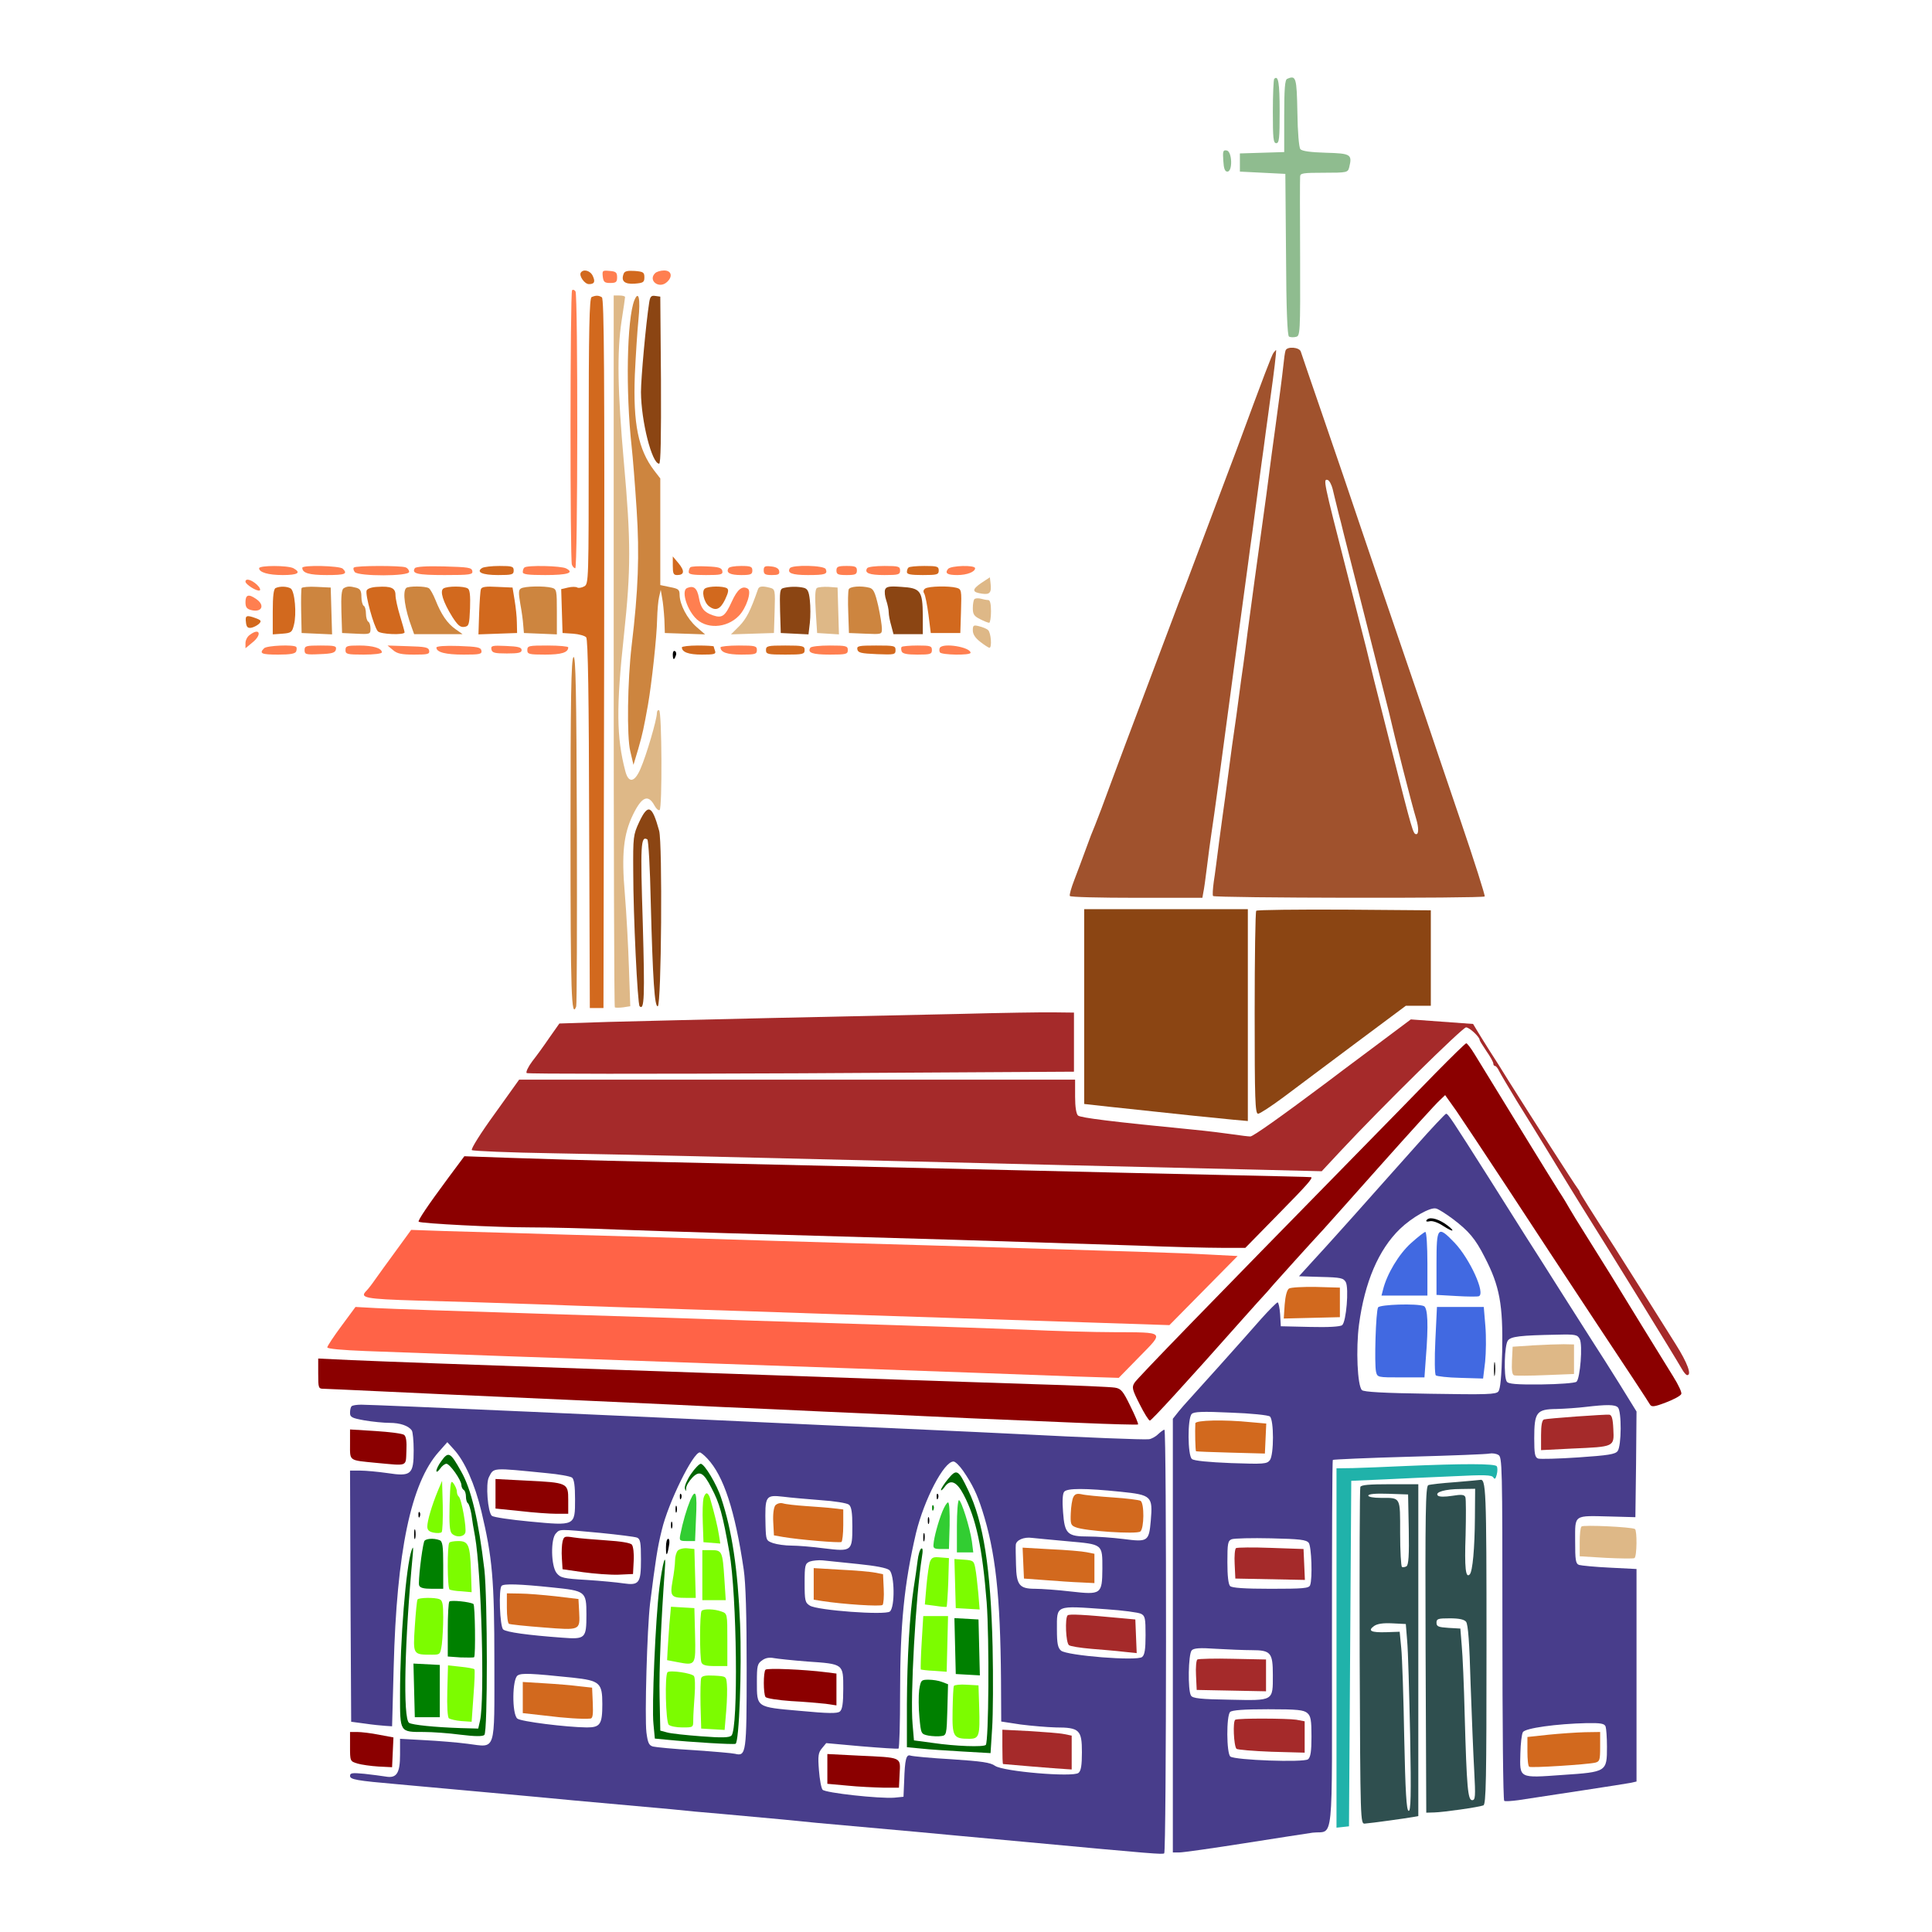 <?xml version="1.0" encoding="UTF-8" standalone="no"?>
<svg
   xmlns:dc="http://purl.org/dc/elements/1.1/"
   xmlns:cc="http://creativecommons.org/ns#"
   xmlns:rdf="http://www.w3.org/1999/02/22-rdf-syntax-ns#"
   xmlns:svg="http://www.w3.org/2000/svg"
   xmlns="http://www.w3.org/2000/svg"
   xmlns:sodipodi="http://sodipodi.sourceforge.net/DTD/sodipodi-0.dtd"
   xmlns:inkscape="http://www.inkscape.org/namespaces/inkscape"
   version="1.0"
   width="850pt"
   height="850pt"
   viewBox="0 0 850 850"
   preserveAspectRatio="xMidYMid meet"
   id="svg306"
   sodipodi:docname="bible311.svg"
   inkscape:version="0.92.2 5c3e80d, 2017-08-06">
  <defs
     id="defs310" />
  <sodipodi:namedview
     pagecolor="#ffffff"
     bordercolor="#666666"
     borderopacity="1"
     objecttolerance="10"
     gridtolerance="10"
     guidetolerance="10"
     inkscape:pageopacity="0"
     inkscape:pageshadow="2"
     inkscape:window-width="1920"
     inkscape:window-height="978"
     id="namedview308"
     showgrid="false"
     inkscape:zoom="0.83294118"
     inkscape:cx="501.70484"
     inkscape:cy="504.8769"
     inkscape:window-x="0"
     inkscape:window-y="1"
     inkscape:window-maximized="1"
     inkscape:current-layer="svg306" />
  <g
     transform="translate(0,850) scale(0.1,-0.1)"
     fill="#000000"
     stroke="none"
     id="g304">
    <path
       d="M0 4250 l0 -4250 4250 0 4250 0 0 4250 0 4250 -4250 0 -4250 0 0 -4250z m5744 3924 c3 -9 6 -76 6 -149 l0 -134 113 -3 112 -3 3 -73 c2 -46 -2 -79 -9 -88 -8 -10 -38 -14 -115 -14 l-104 0 1 -177 c1 -98 5 -261 8 -363 l7 -185 73 -205 c77 -220 203 -587 306 -895 35 -104 109 -323 165 -485 55 -162 125 -367 155 -455 30 -88 75 -218 100 -290 55 -159 57 -156 -90 -155 -55 1 -106 1 -113 1 -10 -1 -12 -48 -10 -218 l3 -218 63 -3 c73 -3 56 14 198 -212 129 -205 270 -428 360 -569 184 -286 268 -417 278 -436 6 -11 57 -92 113 -180 108 -172 118 -199 105 -294 l-7 -54 -102 -41 -103 -41 0 -801 0 -802 -65 -11 c-36 -6 -94 -16 -130 -21 -131 -20 -193 -30 -315 -49 -108 -18 -545 -86 -710 -111 -30 -5 -86 -14 -125 -20 -38 -6 -97 -15 -130 -20 -33 -5 -89 -14 -125 -20 -36 -6 -94 -15 -130 -20 -36 -5 -92 -14 -125 -20 -221 -38 -267 -41 -379 -30 -169 16 -299 28 -426 40 -112 10 -208 19 -420 39 -58 6 -161 15 -230 21 -69 6 -165 15 -215 20 -49 5 -119 12 -155 15 -36 3 -111 9 -167 15 -57 5 -255 23 -440 40 -186 16 -383 34 -438 39 -105 11 -250 24 -437 41 -243 22 -327 30 -420 40 -53 6 -114 10 -135 10 -74 0 -68 -73 -68 857 l0 838 -45 3 c-24 2 -50 8 -57 14 -9 7 -13 44 -13 121 l0 110 67 91 c37 50 90 123 118 161 29 39 114 157 191 264 76 107 160 224 187 260 26 36 61 86 79 111 36 53 134 188 228 315 37 50 97 134 134 188 37 53 74 97 82 97 12 0 14 109 14 755 l0 755 -713 2 -712 3 -3 236 -2 237 22 6 c13 3 335 6 716 6 l692 0 0 629 c0 346 3 636 6 645 5 14 38 16 263 16 144 0 263 -4 271 -10 13 -8 16 -94 20 -642 l5 -633 677 -5 c584 -4 679 -7 692 -20 11 -12 15 -59 18 -232 2 -142 -1 -221 -7 -227 -7 -7 -237 -12 -695 -13 l-685 -3 -3 -744 -2 -744 397 6 c723 12 1293 26 1303 32 6 4 10 79 10 196 l0 189 -24 0 c-40 0 -76 18 -76 38 0 10 20 72 45 137 25 66 82 217 126 335 44 118 93 249 109 290 16 41 54 143 85 225 73 194 115 305 125 330 9 23 12 29 127 335 47 124 93 248 103 275 10 28 49 129 85 225 37 96 69 185 72 198 3 12 9 25 14 28 5 3 9 12 9 20 0 8 9 33 20 57 19 41 20 60 18 377 l-3 335 -90 2 c-141 4 -135 1 -135 87 0 48 4 77 13 84 7 6 58 13 113 14 l99 3 3 148 3 147 83 0 c67 0 85 -3 90 -16z"
       id="path4"
       style="fill:none" />
    <path
       d="M5606 8153 c-3 -3 -6 -69 -6 -145 0 -116 2 -138 15 -138 13 0 15 22 15 139 0 127 -6 162 -24 144z"
       id="path6"
       style="fill:#8fbc8f" />
    <path
       d="M5663 8153 c-10 -3 -13 -46 -13 -163 l0 -159 -97 -3 -98 -3 0 -40 0 -40 100 -5 100 -5 3 -354 c1 -244 6 -357 13 -362 6 -3 20 -4 31 -1 18 4 19 16 18 346 -1 187 -1 349 0 359 0 15 12 17 105 17 102 0 105 1 111 24 14 57 7 61 -103 64 -67 2 -105 7 -112 16 -6 7 -12 75 -13 162 -3 154 -6 164 -45 147z"
       id="path8"
       style="fill:#8fbc8f" />
    <path
       d="M5382 7793 c2 -35 7 -48 18 -48 24 0 21 89 -3 93 -16 3 -18 -3 -15 -45z"
       id="path10"
       style="fill:#8fbc8f" />
    <path
       d="M2555 7300 c-8 -14 17 -50 36 -50 24 0 29 10 17 36 -11 24 -42 32 -53 14z"
       id="path12"
       style="fill:#d2691e" />
    <path
       d="M2652 7283 c3 -24 8 -28 33 -28 25 0 30 4 30 25 0 21 -5 26 -33 28 -31 3 -33 2 -30 -25z"
       id="path14"
       style="fill:#ff7f50" />
    <path
       d="M2744 7296 c-13 -33 4 -47 48 -44 38 3 43 6 43 28 0 22 -5 25 -43 28 -31 2 -44 -1 -48 -12z"
       id="path16"
       style="fill:#d2691e" />
    <path
       d="M2882 7298 c-32 -32 17 -70 51 -40 28 24 22 52 -11 52 -15 0 -33 -5 -40 -12z"
       id="path18"
       style="fill:#ff7f50" />
    <path
       d="M2517 7223 c-9 -8 -9 -1185 -1 -1207 3 -9 10 -16 15 -16 11 0 12 1200 1 1218 -5 7 -11 9 -15 5z"
       id="path20"
       style="fill:#ff7f50" />
    <path
       d="M2603 7193 c-10 -4 -13 -140 -13 -633 0 -621 0 -629 -20 -640 -11 -6 -25 -8 -30 -5 -6 4 -24 4 -41 0 l-30 -7 3 -96 3 -97 47 -3 c25 -2 51 -9 57 -16 8 -9 12 -264 13 -822 l3 -809 30 0 30 0 3 1559 c2 1241 0 1561 -10 1568 -14 9 -27 9 -45 1z"
       id="path22"
       style="fill:#d2691e" />
    <path
       d="M2700 5637 c0 -860 2 -1566 5 -1569 3 -2 19 -2 36 0 l32 5 -6 171 c-3 94 -11 240 -18 324 -15 175 -6 261 36 348 39 80 67 91 95 39 7 -13 17 -22 22 -19 12 8 10 431 -2 439 -5 3 -10 -3 -10 -13 0 -27 -46 -185 -72 -244 -26 -61 -53 -65 -67 -10 -39 148 -40 282 -6 597 31 289 31 413 0 759 -28 315 -31 489 -10 626 8 52 15 98 15 103 0 4 -11 7 -25 7 l-25 0 0 -1563z"
       id="path24"
       style="fill:#deb887" />
    <path
       d="M2791 7179 c-33 -83 -39 -400 -12 -644 5 -44 15 -169 22 -278 13 -197 7 -357 -22 -597 -18 -153 -22 -401 -6 -465 l14 -60 21 70 c20 70 24 90 43 195 16 92 39 301 40 375 1 39 5 84 9 100 l7 30 6 -35 c4 -19 8 -62 10 -95 l2 -60 88 -3 89 -3 -38 33 c-41 36 -73 98 -74 140 0 24 -5 28 -42 35 l-43 9 0 234 0 235 -27 35 c-70 92 -93 206 -85 421 4 85 11 195 16 244 9 90 1 130 -18 84z"
       id="path26"
       style="fill:#cd853f" />
    <path
       d="M2856 7168 c-14 -90 -36 -331 -36 -393 1 -129 48 -315 80 -315 7 0 9 112 8 368 l-3 367 -22 3 c-18 3 -23 -3 -27 -30z"
       id="path28"
       style="fill:#8b4513" />
    <path
       d="M5656 6958 c-3 -7 -7 -38 -10 -68 -6 -55 -16 -130 -35 -270 -6 -41 -24 -176 -40 -300 -17 -124 -40 -290 -51 -370 -11 -80 -25 -183 -31 -230 -6 -47 -14 -112 -19 -145 -5 -33 -14 -98 -20 -145 -6 -47 -15 -112 -20 -145 -5 -33 -14 -98 -20 -145 -6 -47 -15 -114 -20 -150 -5 -36 -17 -121 -26 -190 -9 -69 -19 -150 -24 -180 -4 -30 -6 -58 -3 -62 5 -9 1187 -11 1195 -2 3 3 -46 157 -109 342 -63 185 -132 389 -153 452 -22 63 -80 234 -130 380 -50 146 -120 351 -155 455 -35 105 -107 316 -160 470 -53 154 -99 288 -102 298 -6 20 -61 24 -67 5z m207 -609 c4 -19 13 -52 18 -74 5 -22 14 -56 19 -75 4 -19 52 -206 105 -415 53 -209 100 -396 105 -415 27 -118 100 -405 121 -474 11 -37 11 -66 0 -66 -14 0 -17 12 -108 370 -81 319 -91 360 -112 448 -5 20 -44 172 -86 337 -103 402 -105 410 -83 403 7 -3 16 -20 21 -39z"
       id="path30"
       style="fill:#a0522d" />
    <path
       d="M5603 6948 c-8 -11 -39 -92 -163 -428 -16 -41 -66 -176 -113 -300 -112 -297 -117 -312 -127 -335 -4 -11 -22 -56 -38 -100 -65 -172 -126 -334 -162 -430 -21 -55 -68 -181 -105 -280 -36 -99 -71 -191 -77 -205 -13 -31 -21 -51 -46 -120 -11 -30 -31 -84 -45 -120 -14 -36 -23 -68 -20 -72 2 -5 134 -8 293 -8 l290 0 4 23 c3 12 10 63 16 112 6 50 15 117 20 150 16 107 29 204 100 735 33 242 45 333 61 450 5 41 14 104 19 140 5 36 14 103 20 150 6 47 15 114 20 150 5 36 14 99 19 140 6 41 15 111 21 155 14 99 27 205 24 205 -1 0 -6 -6 -11 -12z"
       id="path32"
       style="fill:#a0522d" />
    <path
       d="M2960 6011 c0 -34 3 -41 19 -41 32 0 34 18 7 51 l-26 31 0 -41z"
       id="path34"
       style="fill:#d2691e" />
    <path
       d="M1140 6000 c0 -18 40 -30 104 -30 66 0 83 10 47 30 -25 13 -151 13 -151 0z"
       id="path36"
       style="fill:#ff7f50" />
    <path
       d="M1330 6002 c0 -23 30 -32 107 -32 82 0 94 5 71 28 -13 13 -178 17 -178 4z"
       id="path38"
       style="fill:#ff7f50" />
    <path
       d="M1557 6003 c-4 -3 -2 -12 4 -20 17 -19 239 -19 239 1 0 8 -7 17 -16 20 -21 8 -219 8 -227 -1z"
       id="path40"
       style="fill:#ff7f50" />
    <path
       d="M1825 6000 c-15 -24 12 -30 131 -30 114 0 125 2 122 18 -3 15 -18 17 -125 20 -76 2 -124 -1 -128 -8z"
       id="path42"
       style="fill:#ff7f50" />
    <path
       d="M2121 6001 c-28 -18 1 -31 70 -31 62 0 69 2 69 20 0 18 -7 20 -62 20 -35 0 -69 -4 -77 -9z"
       id="path44"
       style="fill:#d2691e" />
    <path
       d="M2307 6003 c-4 -3 -7 -12 -7 -20 0 -10 23 -13 99 -13 99 0 129 10 92 29 -21 12 -174 15 -184 4z"
       id="path46"
       style="fill:#ff7f50" />
    <path
       d="M3037 6004 c-4 -4 -7 -13 -7 -21 0 -10 19 -13 76 -13 66 0 75 2 72 18 -3 14 -16 18 -69 20 -35 2 -68 0 -72 -4z"
       id="path48"
       style="fill:#ff7f50" />
    <path
       d="M3205 6000 c-12 -20 7 -30 56 -30 42 0 49 3 49 20 0 17 -7 20 -49 20 -28 0 -53 -4 -56 -10z"
       id="path50"
       style="fill:#ff7f50" />
    <path
       d="M3360 5991 c0 -17 6 -21 36 -21 28 0 35 3 32 18 -2 11 -14 18 -36 20 -27 3 -32 0 -32 -17z"
       id="path52"
       style="fill:#ff7f50" />
    <path
       d="M3475 6000 c-13 -21 9 -30 79 -30 77 0 88 4 79 26 -6 17 -148 20 -158 4z"
       id="path54"
       style="fill:#ff7f50" />
    <path
       d="M3680 5990 c0 -17 7 -20 45 -20 38 0 45 3 45 20 0 17 -7 20 -45 20 -38 0 -45 -3 -45 -20z"
       id="path56"
       style="fill:#ff7f50" />
    <path
       d="M3815 6000 c-13 -21 9 -30 76 -30 62 0 69 2 69 20 0 18 -7 20 -69 20 -39 0 -73 -4 -76 -10z"
       id="path58"
       style="fill:#ff7f50" />
    <path
       d="M3997 6003 c-4 -3 -7 -12 -7 -20 0 -10 18 -13 70 -13 63 0 70 2 70 20 0 18 -7 20 -63 20 -35 0 -67 -3 -70 -7z"
       id="path60"
       style="fill:#d2691e" />
    <path
       d="M4171 5997 c-15 -19 -4 -27 41 -27 42 0 78 14 78 30 0 15 -106 12 -119 -3z"
       id="path62"
       style="fill:#ff7f50" />
    <path
       d="M4317 5935 c-42 -29 -41 -41 4 -47 34 -5 42 5 37 46 l-3 26 -38 -25z"
       id="path64"
       style="fill:#deb887" />
    <path
       d="M1080 5941 c0 -12 49 -43 62 -39 6 2 1 14 -12 26 -24 22 -50 29 -50 13z"
       id="path66"
       style="fill:#ff7f50" />
    <path
       d="M1213 5913 c-9 -3 -13 -34 -13 -104 l0 -100 42 3 c39 3 43 6 51 38 13 49 4 149 -14 161 -15 9 -46 11 -66 2z"
       id="path68"
       style="fill:#d2691e" />
    <path
       d="M1327 5913 c-2 -4 -3 -51 -2 -103 l2 -95 67 -3 67 -3 -3 103 -3 103 -62 3 c-34 2 -63 -1 -66 -5z"
       id="path70"
       style="fill:#cd853f" />
    <path
       d="M1512 5912 c-9 -6 -12 -34 -10 -103 l3 -94 63 -3 c60 -3 62 -2 62 22 0 14 -4 28 -10 31 -5 3 -10 19 -10 35 0 16 -4 32 -10 35 -5 3 -10 21 -10 39 0 26 -5 35 -22 40 -30 8 -40 7 -56 -2z"
       id="path72"
       style="fill:#cd853f" />
    <path
       d="M1613 5902 c-7 -18 31 -157 49 -179 11 -14 118 -18 118 -5 0 4 -9 36 -20 72 -11 36 -20 77 -20 92 0 31 -19 40 -80 36 -25 -1 -44 -8 -47 -16z"
       id="path74"
       style="fill:#d2691e" />
    <path
       d="M1787 5913 c-17 -17 -6 -92 25 -175 l10 -28 107 0 106 0 -31 22 c-36 25 -63 65 -88 128 -10 25 -23 48 -29 52 -15 10 -91 10 -100 1z"
       id="path76"
       style="fill:#cd853f" />
    <path
       d="M1951 5911 c-17 -11 -2 -59 39 -125 24 -37 35 -47 53 -44 20 3 22 9 25 82 2 57 -1 82 -10 87 -17 11 -89 11 -107 0z"
       id="path78"
       style="fill:#d2691e" />
    <path
       d="M2116 5908 c-3 -7 -6 -55 -8 -106 l-3 -93 85 3 85 3 -1 45 c0 25 -5 70 -10 100 l-9 55 -68 3 c-49 3 -68 0 -71 -10z"
       id="path80"
       style="fill:#d2691e" />
    <path
       d="M2292 5911 c-11 -6 -11 -20 -3 -67 6 -32 12 -75 13 -94 l3 -35 73 -3 72 -3 0 99 c0 95 -1 100 -22 106 -34 9 -121 7 -136 -3z"
       id="path82"
       style="fill:#cd853f" />
    <path
       d="M3023 5913 c-25 -10 -5 -85 34 -129 46 -53 139 -50 194 7 33 34 57 108 39 119 -24 15 -46 -3 -70 -56 -30 -66 -43 -75 -84 -61 -38 13 -53 31 -61 77 -8 43 -23 55 -52 43z"
       id="path84"
       style="fill:#ff7f50" />
    <path
       d="M3102 5911 c-17 -10 -5 -61 17 -78 30 -23 50 -14 71 29 15 32 17 44 8 50 -17 10 -79 10 -96 -1z"
       id="path86"
       style="fill:#d2691e" />
    <path
       d="M3335 5908 c-33 -95 -51 -130 -82 -162 l-37 -37 94 3 95 3 3 96 c3 93 2 97 -20 103 -35 9 -48 7 -53 -6z"
       id="path88"
       style="fill:#deb887" />
    <path
       d="M3447 5913 c-16 -4 -17 -15 -15 -101 l3 -97 61 -3 61 -3 6 51 c3 27 3 72 0 99 -4 39 -10 51 -27 55 -24 6 -62 6 -89 -1z"
       id="path90"
       style="fill:#8b4513" />
    <path
       d="M3594 5913 c-8 -6 -9 -38 -5 -103 l6 -95 48 -3 48 -3 -3 103 -3 103 -40 3 c-22 1 -45 -1 -51 -5z"
       id="path92"
       style="fill:#deb887" />
    <path
       d="M3734 5907 c-3 -8 -4 -54 -2 -103 l3 -89 73 -3 c71 -3 72 -3 72 22 0 14 -7 59 -16 100 -14 60 -21 75 -38 80 -38 10 -87 6 -92 -7z"
       id="path94"
       style="fill:#cd853f" />
    <path
       d="M3894 5906 c-3 -9 -1 -30 5 -47 6 -18 11 -41 11 -53 0 -12 5 -38 11 -58 l10 -38 64 0 65 0 0 83 c-1 108 -10 120 -95 125 -53 4 -66 1 -71 -12z"
       id="path96"
       style="fill:#8b4513" />
    <path
       d="M4071 5911 c-9 -6 -10 -14 -5 -22 5 -8 13 -50 19 -94 l10 -80 65 0 65 0 3 96 c3 93 2 97 -20 103 -34 9 -121 7 -137 -3z"
       id="path98"
       style="fill:#d2691e" />
    <path
       d="M1080 5851 c0 -23 6 -30 25 -35 47 -12 62 21 23 48 -34 24 -48 20 -48 -13z"
       id="path100"
       style="fill:#ff7f50" />
    <path
       d="M4287 5864 c-4 -4 -7 -22 -7 -40 0 -27 6 -35 32 -48 17 -9 35 -16 40 -16 4 0 8 23 8 50 0 33 -4 50 -12 50 -7 0 -22 3 -33 6 -11 3 -24 2 -28 -2z"
       id="path102"
       style="fill:#deb887" />
    <path
       d="M1082 5763 c2 -22 8 -27 23 -25 11 2 26 10 34 17 12 12 11 16 -13 25 -41 15 -48 13 -44 -17z"
       id="path104"
       style="fill:#d2691e" />
    <path
       d="M4280 5727 c0 -18 11 -34 33 -51 19 -15 37 -26 40 -26 12 0 7 67 -6 78 -6 6 -24 13 -40 17 -24 6 -27 4 -27 -18z"
       id="path106"
       style="fill:#deb887" />
    <path
       d="M1098 5706 c-10 -7 -18 -23 -18 -35 l0 -23 29 24 c46 36 34 69 -11 34z"
       id="path108"
       style="fill:#ff7f50" />
    <path
       d="M1162 5648 c-23 -23 -12 -28 62 -28 54 0 75 4 79 14 3 8 3 17 0 20 -12 11 -129 6 -141 -6z"
       id="path110"
       style="fill:#ff7f50" />
    <path
       d="M1340 5640 c0 -19 5 -21 67 -18 55 2 68 6 71 21 3 15 -5 17 -67 17 -65 0 -71 -2 -71 -20z"
       id="path112"
       style="fill:#ff7f50" />
    <path
       d="M1520 5640 c0 -18 7 -20 80 -20 45 0 80 4 80 10 0 18 -39 30 -99 30 -54 0 -61 -2 -61 -20z"
       id="path114"
       style="fill:#ff7f50" />
    <path
       d="M1729 5640 c18 -16 38 -20 93 -20 61 0 69 2 66 18 -3 14 -17 17 -93 19 l-90 3 24 -20z"
       id="path116"
       style="fill:#ff7f50" />
    <path
       d="M1920 5651 c0 -21 41 -31 120 -31 72 0 81 2 78 18 -3 14 -17 17 -101 20 -60 2 -97 -1 -97 -7z"
       id="path118"
       style="fill:#ff7f50" />
    <path
       d="M2162 5643 c3 -15 14 -18 68 -18 51 0 65 3 65 15 0 12 -16 16 -68 18 -62 3 -68 1 -65 -15z"
       id="path120"
       style="fill:#ff7f50" />
    <path
       d="M2320 5640 c0 -18 7 -20 78 -20 72 0 102 9 102 32 0 4 -40 8 -90 8 -83 0 -90 -1 -90 -20z"
       id="path122"
       style="fill:#ff7f50" />
    <path
       d="M3000 5652 c0 -21 29 -32 88 -32 54 0 63 2 58 16 -3 9 -6 18 -6 20 0 2 -31 4 -70 4 -38 0 -70 -4 -70 -8z"
       id="path124"
       style="fill:#d2691e" />
    <path
       d="M3170 5652 c0 -22 29 -32 92 -32 61 0 68 2 68 20 0 18 -7 20 -80 20 -44 0 -80 -4 -80 -8z"
       id="path126"
       style="fill:#ff7f50" />
    <path
       d="M3370 5640 c0 -18 7 -20 85 -20 78 0 85 2 85 20 0 18 -7 20 -85 20 -78 0 -85 -2 -85 -20z"
       id="path128"
       style="fill:#d2691e" />
    <path
       d="M3565 5650 c-14 -22 10 -30 86 -30 72 0 79 2 79 20 0 18 -7 20 -79 20 -44 0 -83 -4 -86 -10z"
       id="path130"
       style="fill:#ff7f50" />
    <path
       d="M3772 5643 c3 -15 16 -18 86 -21 77 -3 82 -2 82 18 0 19 -6 20 -86 20 -76 0 -85 -2 -82 -17z"
       id="path132"
       style="fill:#d2691e" />
    <path
       d="M3967 5654 c-3 -3 -3 -12 0 -20 4 -10 23 -14 69 -14 57 0 64 2 64 20 0 18 -7 20 -63 20 -35 0 -66 -3 -70 -6z"
       id="path134"
       style="fill:#ff7f50" />
    <path
       d="M4135 5650 c-3 -5 -3 -14 0 -20 7 -12 135 -14 135 -2 0 25 -121 45 -135 22z"
       id="path136"
       style="fill:#ff7f50" />
    <path
       d="M2960 5621 c0 -25 6 -27 13 -6 4 8 2 17 -3 20 -6 4 -10 -3 -10 -14z"
       id="path138" />
    <path
       d="M2523 5609 c-10 -10 -13 -179 -13 -775 0 -709 4 -819 25 -762 3 7 4 359 3 781 -2 614 -5 766 -15 756z"
       id="path140"
       style="fill:#cd853f" />
    <path
       d="M2812 4883 c-26 -56 -27 -65 -26 -218 0 -191 19 -583 28 -592 21 -21 23 43 14 365 -11 347 -9 386 20 369 5 -4 12 -127 15 -274 9 -345 17 -465 31 -460 16 5 21 717 6 772 -31 113 -49 121 -88 38z"
       id="path142"
       style="fill:#8b4513" />
    <path
       d="M4770 4071 l0 -428 108 -12 c59 -6 148 -16 197 -21 108 -12 255 -27 348 -36 l67 -6 0 466 0 466 -360 0 -360 0 0 -429z"
       id="path144"
       style="fill:#8b4513" />
    <path
       d="M5527 4493 c-4 -3 -7 -206 -7 -450 0 -381 2 -443 15 -443 8 0 58 33 112 73 54 41 197 147 318 238 l220 164 55 0 55 0 0 210 0 210 -381 3 c-209 1 -383 -1 -387 -5z"
       id="path146"
       style="fill:#8b4513" />
    <path
       d="M4215 4039 c-187 -4 -560 -12 -830 -18 -269 -6 -588 -14 -707 -17 l-217 -7 -43 -61 c-23 -34 -57 -81 -76 -105 -18 -24 -29 -47 -25 -52 4 -4 548 -4 1208 -1 l1200 7 0 130 0 130 -85 1 c-47 1 -238 -2 -425 -7z"
       id="path148"
       style="fill:#a52a2a" />
    <path
       d="M6036 3887 c-94 -70 -182 -136 -196 -147 -203 -152 -327 -240 -339 -240 -8 0 -42 4 -75 9 -34 5 -113 15 -176 21 -359 35 -494 52 -507 62 -8 7 -13 37 -13 84 l0 74 -1223 0 -1223 0 -108 -151 c-61 -84 -105 -154 -100 -159 5 -4 167 -11 359 -14 339 -6 722 -15 1585 -36 389 -10 837 -20 1510 -36 l285 -7 83 89 c179 192 537 544 552 544 15 0 60 -42 60 -56 0 -3 14 -25 30 -49 17 -24 30 -48 30 -54 0 -6 3 -11 8 -11 4 0 12 -10 18 -23 6 -12 41 -71 78 -132 93 -149 173 -281 206 -335 15 -25 50 -81 77 -125 137 -218 410 -661 442 -717 9 -16 19 -28 24 -28 21 0 1 54 -50 135 -75 120 -240 381 -268 425 -99 153 -155 242 -155 246 0 3 -5 10 -10 17 -10 12 -210 324 -303 472 -27 44 -64 103 -82 130 -18 28 -41 66 -53 85 l-21 35 -137 10 -137 10 -171 -128z"
       id="path150"
       style="fill:#a52a2a" />
    <path
       d="M6315 3778 c-71 -73 -224 -230 -340 -348 -642 -655 -972 -994 -984 -1014 -12 -20 -10 -29 23 -94 20 -40 40 -72 45 -72 7 0 154 160 411 450 46 52 87 97 90 100 3 3 23 25 44 50 31 35 149 166 221 244 6 6 116 130 246 276 130 146 248 276 262 288 l25 24 49 -69 c26 -38 127 -190 223 -336 96 -147 275 -419 398 -605 123 -185 227 -343 231 -351 7 -12 19 -11 71 9 34 13 64 29 67 37 3 7 -13 41 -35 76 -21 34 -83 134 -137 222 -125 205 -157 256 -241 390 -38 60 -74 119 -80 130 -6 11 -26 45 -46 75 -19 30 -79 127 -133 215 -102 167 -188 306 -238 388 -16 26 -32 47 -36 47 -4 0 -65 -60 -136 -132z"
       id="path152"
       style="fill:#8b0000" />
    <path
       d="M6231 3460 c-68 -76 -131 -147 -140 -157 -97 -109 -183 -206 -217 -243 -22 -25 -67 -74 -100 -110 l-59 -65 97 -3 c87 -2 99 -5 109 -23 14 -27 2 -174 -16 -189 -8 -7 -61 -10 -141 -8 l-129 3 -3 53 c-2 28 -7 52 -11 52 -4 0 -37 -33 -72 -72 -66 -76 -320 -359 -329 -368 -3 -3 -18 -20 -33 -38 l-27 -34 0 -954 0 -954 29 0 c16 0 143 18 283 40 139 22 276 43 303 47 95 11 85 -82 85 830 0 443 1 808 4 810 2 2 154 9 338 14 183 5 342 11 352 14 11 2 28 0 38 -6 17 -9 18 -42 18 -764 0 -414 3 -756 8 -758 4 -3 32 -1 62 3 146 22 468 71 493 76 l27 6 0 467 0 468 -118 6 c-64 3 -125 9 -135 12 -15 6 -17 21 -17 106 0 117 -9 111 155 107 l110 -3 3 233 2 232 -76 123 c-42 67 -91 145 -109 172 -18 28 -81 127 -140 220 -59 94 -132 208 -162 255 -29 47 -104 164 -164 260 -163 257 -178 280 -187 280 -4 -1 -63 -63 -131 -140z m161 -323 c70 -53 99 -87 140 -168 66 -127 81 -209 77 -416 -3 -109 -8 -165 -17 -175 -10 -13 -51 -14 -300 -10 -208 3 -291 8 -300 16 -20 19 -27 181 -13 288 25 187 86 330 180 421 53 51 134 97 159 90 10 -2 43 -23 74 -46z m558 -528 c14 -25 2 -174 -14 -188 -7 -6 -77 -11 -155 -12 -110 -1 -146 2 -152 13 -14 21 -10 161 5 180 13 18 52 23 218 26 79 2 88 0 98 -19z m168 -301 c17 -17 16 -169 -1 -192 -10 -14 -40 -19 -173 -28 -89 -6 -168 -8 -177 -5 -14 5 -17 21 -17 89 0 115 10 128 98 129 37 1 94 5 127 9 94 11 130 11 143 -2z m-1531 -40 c18 -15 18 -168 0 -192 -13 -17 -26 -18 -171 -13 -98 4 -163 10 -172 18 -19 15 -20 179 -1 198 9 10 46 12 172 6 88 -3 165 -11 172 -17z m171 -556 c12 -16 17 -157 6 -186 -5 -14 -30 -16 -173 -16 -117 0 -171 4 -179 12 -8 8 -12 46 -12 105 0 83 2 94 19 101 11 4 89 6 173 4 127 -3 155 -6 166 -20z m-251 -472 c84 0 93 -11 93 -109 0 -116 5 -113 -188 -109 -131 2 -165 6 -172 18 -15 23 -12 183 3 199 9 10 35 12 107 7 52 -3 123 -6 157 -6z m245 -277 c15 -13 18 -32 18 -103 0 -65 -4 -91 -15 -100 -18 -15 -322 -4 -342 12 -17 14 -18 179 -1 196 8 8 60 12 167 12 130 0 157 -3 173 -17z m1312 -59 c3 -9 6 -49 6 -89 0 -110 -1 -111 -195 -124 -194 -14 -189 -16 -186 95 1 43 6 85 11 93 9 18 149 37 281 40 62 1 78 -2 83 -15z"
       id="path154"
       style="fill:#483d8b" />
    <path
       d="M6276 3131 c-4 -5 3 -7 14 -4 12 3 36 -5 60 -21 22 -14 40 -23 40 -19 0 5 -16 18 -35 31 -36 23 -70 29 -79 13z"
       id="path156" />
    <path
       d="M6207 3030 c-53 -48 -105 -135 -122 -203 l-7 -27 101 0 101 0 0 140 c0 78 -4 140 -9 140 -5 0 -34 -23 -64 -50z"
       id="path158"
       style="fill:#4169e1" />
    <path
       d="M6320 2941 l0 -138 88 -5 c48 -3 92 -3 98 -1 31 11 -39 164 -106 235 -75 78 -80 72 -80 -91z"
       id="path160"
       style="fill:#4169e1" />
    <path
       d="M6063 2748 c-10 -17 -17 -249 -9 -283 6 -25 7 -25 110 -25 l103 0 6 83 c12 148 9 224 -9 231 -31 12 -192 7 -201 -6z"
       id="path162"
       style="fill:#4169e1" />
    <path
       d="M6315 2604 c-4 -82 -3 -150 2 -155 4 -4 53 -10 108 -11 l100 -3 9 74 c4 40 5 111 1 157 l-7 84 -103 0 -103 0 -7 -146z"
       id="path164"
       style="fill:#4169e1" />
    <path
       d="M6573 2475 c0 -27 2 -38 4 -22 2 15 2 37 0 50 -2 12 -4 0 -4 -28z"
       id="path166" />
    <path
       d="M6745 2581 l-90 -6 -3 -61 c-2 -44 1 -63 10 -65 7 -2 69 -2 138 1 l125 5 0 65 0 65 -45 1 c-25 0 -85 -2 -135 -5z"
       id="path168"
       style="fill:#deb887" />
    <path
       d="M6935 2268 c-71 -5 -136 -11 -142 -13 -9 -3 -13 -26 -13 -70 l0 -65 138 7 c185 8 184 7 180 85 -2 47 -7 63 -18 64 -8 1 -73 -3 -145 -8z"
       id="path170"
       style="fill:#a52a2a" />
    <path
       d="M5259 2238 c-2 -35 0 -120 3 -123 2 -1 71 -4 153 -6 l150 -4 3 66 3 66 -68 6 c-118 12 -243 9 -244 -5z"
       id="path172"
       style="fill:#d2691e" />
    <path
       d="M5438 1689 c-5 -3 -8 -35 -6 -70 l3 -64 153 -3 153 -3 -3 68 -3 68 -144 5 c-78 3 -147 2 -153 -1z"
       id="path174"
       style="fill:#a52a2a" />
    <path
       d="M5268 1199 c-5 -3 -8 -35 -6 -70 l3 -64 153 -3 152 -3 0 70 0 70 -146 3 c-80 2 -150 0 -156 -3z"
       id="path176"
       style="fill:#a52a2a" />
    <path
       d="M5435 934 c-12 -5 -7 -115 5 -128 4 -4 74 -10 154 -13 l146 -4 0 69 0 69 -37 7 c-42 6 -252 7 -268 0z"
       id="path178"
       style="fill:#a52a2a" />
    <path
       d="M6813 868 l-93 -10 0 -63 c0 -35 3 -66 8 -68 8 -6 256 10 290 18 20 5 22 11 22 70 l0 65 -67 -1 c-38 -1 -110 -6 -160 -11z"
       id="path180"
       style="fill:#d2691e" />
    <path
       d="M1973 3319 c-92 -124 -136 -190 -131 -194 8 -8 344 -25 488 -25 80 0 258 -4 395 -10 247 -9 478 -16 1490 -45 286 -9 640 -20 787 -25 146 -6 314 -10 371 -10 l106 0 143 146 c130 132 156 162 146 165 -1 1 -185 5 -408 10 -223 5 -594 13 -825 19 -419 10 -901 21 -1685 39 -228 5 -503 13 -611 17 l-196 7 -70 -94z"
       id="path182"
       style="fill:#8b0000" />
    <path
       d="M1742 2997 c-37 -51 -79 -108 -92 -127 -13 -19 -30 -41 -38 -49 -31 -31 -7 -36 224 -43 126 -3 373 -11 549 -17 176 -7 457 -16 625 -21 168 -5 440 -14 605 -20 349 -11 794 -26 1225 -40 l305 -10 150 152 150 152 -135 7 c-125 7 -293 12 -1226 40 -186 5 -481 14 -654 19 -173 6 -468 14 -655 20 -187 5 -416 12 -510 15 -93 3 -234 7 -313 9 l-143 5 -67 -92z"
       id="path184"
       style="fill:#ff6347" />
    <path
       d="M5671 2831 c-9 -6 -16 -33 -19 -71 l-4 -61 123 3 124 3 0 65 0 65 -105 3 c-58 1 -111 -2 -119 -7z"
       id="path186"
       style="fill:#d2691e" />
    <path
       d="M1502 2666 c-34 -46 -62 -88 -62 -94 0 -6 65 -12 168 -16 576 -21 728 -27 1002 -36 168 -6 420 -15 560 -20 140 -5 397 -14 570 -20 173 -6 425 -15 560 -20 135 -5 330 -12 433 -16 l189 -6 91 93 c110 112 115 107 -113 108 -85 0 -261 5 -390 11 -129 5 -388 14 -575 20 -187 6 -470 15 -630 20 -159 6 -576 19 -925 30 -349 11 -676 22 -725 25 l-91 5 -62 -84z"
       id="path188"
       style="fill:#ff6347" />
    <path
       d="M1400 2456 c0 -62 1 -66 23 -66 12 0 112 -5 222 -10 188 -9 342 -16 885 -40 124 -6 320 -15 435 -20 116 -6 311 -15 435 -20 124 -6 322 -15 440 -20 118 -6 314 -14 435 -20 121 -5 334 -14 474 -20 139 -6 255 -9 258 -7 2 3 -13 39 -34 81 -32 66 -41 77 -68 81 -16 3 -174 10 -350 15 -338 11 -695 23 -1165 40 -157 5 -481 17 -720 25 -658 23 -960 34 -1122 41 l-148 7 0 -67z"
       id="path190"
       style="fill:#8b0000" />
    <path
       d="M1547 2313 c-4 -3 -7 -16 -7 -29 0 -19 8 -23 63 -33 35 -6 85 -11 111 -11 47 0 84 -13 98 -34 4 -6 8 -45 8 -87 0 -106 -11 -116 -115 -100 -42 6 -96 11 -120 11 l-45 0 2 -552 3 -553 60 -8 c33 -5 74 -9 90 -10 l30 -2 7 260 c13 508 76 810 198 947 l38 43 29 -32 c47 -51 92 -152 121 -273 48 -202 57 -298 57 -662 0 -403 9 -376 -117 -360 -45 6 -131 13 -190 16 l-108 6 0 -69 c0 -83 -15 -106 -64 -97 -17 3 -59 8 -93 12 -53 5 -63 4 -63 -9 0 -16 26 -21 210 -37 58 -5 231 -21 385 -35 154 -14 328 -30 388 -36 113 -10 267 -24 432 -39 55 -6 152 -15 215 -20 265 -24 330 -30 425 -40 165 -15 319 -29 433 -39 59 -6 283 -26 497 -46 557 -52 588 -54 597 -49 10 6 11 1864 1 1864 -4 0 -16 -9 -28 -20 -11 -11 -30 -21 -40 -22 -22 -3 -288 8 -560 22 -99 5 -290 14 -425 20 -135 6 -335 15 -445 20 -768 36 -1977 90 -2036 90 -20 0 -39 -3 -42 -7z m1565 -230 c72 -76 122 -230 160 -488 9 -61 13 -202 13 -436 0 -373 -2 -387 -51 -375 -12 3 -94 10 -181 16 -87 5 -168 13 -180 16 -18 5 -23 16 -29 62 -8 69 3 456 16 567 24 189 32 245 52 325 28 118 137 340 167 340 4 0 19 -12 33 -27z m1126 -55 c41 -60 60 -100 83 -171 59 -184 80 -375 83 -747 l1 -184 85 -13 c47 -6 117 -12 155 -13 104 0 115 -11 115 -109 0 -58 -4 -82 -15 -91 -24 -20 -331 6 -367 31 -21 15 -58 20 -191 29 -91 5 -172 13 -181 16 -19 7 -25 -16 -28 -111 l-3 -70 -40 -4 c-66 -5 -304 21 -316 35 -6 7 -13 46 -16 86 -5 62 -3 77 13 96 l19 23 155 -14 c85 -7 158 -12 163 -10 4 2 7 111 7 241 0 304 18 484 70 707 36 148 123 315 165 315 8 0 27 -19 43 -42z m-1834 -9 c55 -5 105 -14 113 -20 9 -8 13 -37 13 -95 0 -118 1 -117 -200 -98 -85 8 -159 19 -166 25 -18 15 -28 142 -13 170 22 43 11 42 253 18z m2526 -82 c137 -14 142 -20 133 -127 -8 -92 -13 -95 -120 -81 -49 6 -118 11 -154 11 -93 0 -105 11 -112 107 -4 49 -2 82 5 90 13 16 92 16 248 0z m-1320 -37 c61 -4 117 -13 125 -20 11 -9 15 -34 15 -95 0 -110 -2 -112 -125 -97 -52 7 -116 12 -143 12 -27 0 -63 5 -81 11 -30 11 -31 12 -33 77 -3 132 -1 136 79 127 29 -4 102 -10 163 -15z m-970 -144 c80 -8 153 -17 163 -21 14 -6 17 -21 17 -95 0 -106 -8 -116 -78 -106 -26 4 -98 11 -161 15 -102 6 -115 9 -132 30 -25 31 -27 151 -3 175 18 19 12 19 194 2z m2058 -37 c155 -14 152 -11 152 -121 -1 -112 -5 -115 -138 -100 -59 7 -131 12 -158 12 -69 0 -82 16 -84 105 -1 39 -2 78 -1 88 1 21 36 36 71 31 14 -2 85 -8 158 -15z m-923 -100 c78 -8 126 -17 138 -27 23 -20 25 -163 2 -182 -20 -17 -320 5 -352 26 -21 13 -23 22 -23 100 0 78 2 85 23 94 12 4 38 7 57 5 19 -2 89 -9 155 -16z m-1346 -103 c147 -15 151 -17 151 -119 0 -106 -4 -110 -108 -102 -150 11 -244 24 -258 36 -15 12 -21 179 -7 192 9 10 79 8 222 -7z m2438 -96 c73 -5 141 -14 153 -20 18 -9 20 -20 20 -94 0 -63 -4 -87 -15 -96 -22 -19 -332 6 -357 28 -14 12 -18 31 -18 93 0 109 -9 105 217 89z m-1315 -230 c160 -11 158 -10 158 -119 0 -65 -4 -92 -15 -101 -11 -9 -49 -9 -176 3 -193 17 -189 14 -189 128 0 69 2 80 23 94 14 11 32 14 52 10 17 -3 82 -10 147 -15z m-1032 -71 c119 -13 130 -23 130 -116 0 -89 -9 -103 -68 -103 -91 1 -291 26 -306 39 -24 20 -23 176 2 190 17 11 59 9 242 -10z"
       id="path192"
       style="fill:#483d8b" />
    <path
       d="M3040 2015 c-17 -25 -29 -53 -27 -63 4 -15 5 -15 6 1 0 10 12 30 26 45 32 34 50 25 85 -44 36 -68 49 -115 79 -284 33 -184 40 -776 9 -806 -10 -9 -42 -10 -133 -3 -66 5 -133 12 -150 17 l-30 8 -3 145 c-3 124 7 343 23 564 7 88 -10 31 -24 -80 -17 -136 -34 -528 -26 -600 l6 -64 52 -5 c111 -11 293 -22 303 -18 16 5 28 330 20 529 -10 241 -36 411 -83 552 -19 60 -74 151 -90 151 -6 0 -26 -20 -43 -45z"
       id="path194"
       style="fill:#006400" />
    <path
       d="M3037 1900 c-16 -39 -33 -96 -44 -152 -5 -26 -3 -28 30 -28 l35 0 4 98 c6 115 -1 137 -25 82z"
       id="path196"
       style="fill:#32cd32" />
    <path
       d="M2991 1914 c0 -11 3 -14 6 -6 3 7 2 16 -1 19 -3 4 -6 -2 -5 -13z"
       id="path198" />
    <path
       d="M3095 1908 c-3 -13 -5 -61 -3 -108 l3 -85 37 -3 37 -3 -6 38 c-5 34 -21 100 -39 161 -3 12 -10 22 -15 22 -5 0 -11 -10 -14 -22z"
       id="path200"
       style="fill:#7cfc00" />
    <path
       d="M2972 1860 c0 -14 2 -19 5 -12 2 6 2 18 0 25 -3 6 -5 1 -5 -13z"
       id="path202" />
    <path
       d="M2952 1790 c0 -14 2 -19 5 -12 2 6 2 18 0 25 -3 6 -5 1 -5 -13z"
       id="path204" />
    <path
       d="M2930 1693 c0 -43 5 -41 13 5 4 18 2 32 -3 32 -6 0 -10 -16 -10 -37z"
       id="path206" />
    <path
       d="M2982 1678 c-6 -6 -12 -26 -12 -43 0 -17 -5 -58 -11 -90 -12 -68 -7 -75 59 -75 l43 0 -3 108 -3 107 -30 3 c-17 2 -36 -3 -43 -10z"
       id="path208"
       style="fill:#7cfc00" />
    <path
       d="M3090 1570 l0 -110 52 0 51 0 -6 93 c-8 122 -10 127 -58 127 l-39 0 0 -110z"
       id="path210"
       style="fill:#7cfc00" />
    <path
       d="M2945 1353 c-3 -43 -7 -96 -8 -118 l-2 -39 47 -9 c79 -15 79 -14 76 120 l-3 118 -52 3 -51 3 -7 -78z"
       id="path212"
       style="fill:#7cfc00" />
    <path
       d="M3087 1413 c-9 -8 -9 -206 -1 -227 5 -12 20 -16 60 -16 l54 0 0 115 c0 115 0 116 -26 125 -29 11 -78 13 -87 3z"
       id="path214"
       style="fill:#7cfc00" />
    <path
       d="M2937 1143 c-13 -12 -8 -218 5 -231 7 -7 34 -12 60 -12 48 0 48 0 48 33 0 19 3 67 6 108 3 41 2 79 -3 85 -9 13 -106 27 -116 17z"
       id="path216"
       style="fill:#7cfc00" />
    <path
       d="M3085 1117 c-3 -7 -4 -60 -3 -118 l3 -104 52 -3 51 -3 7 83 c4 46 5 99 3 118 -3 35 -3 35 -56 38 -37 2 -54 -1 -57 -11z"
       id="path218"
       style="fill:#7cfc00" />
    <path
       d="M4171 1993 c-17 -21 -31 -42 -31 -48 0 -5 7 1 16 13 25 36 53 24 83 -33 56 -106 83 -235 102 -475 12 -162 9 -613 -4 -627 -11 -10 -132 -6 -234 9 l-82 11 -6 71 c-11 119 14 565 41 735 5 29 4 42 -3 38 -6 -4 -13 -28 -16 -54 -3 -27 -11 -79 -17 -118 -18 -119 -29 -312 -30 -511 l0 -191 63 -6 c34 -4 117 -9 183 -13 l122 -7 7 109 c4 60 5 222 2 359 -8 343 -40 550 -108 690 -43 90 -50 94 -88 48z"
       id="path220"
       style="fill:#006400" />
    <path
       d="M4121 1914 c0 -11 3 -14 6 -6 3 7 2 16 -1 19 -3 4 -6 -2 -5 -13z"
       id="path222" />
    <path
       d="M4210 1785 l0 -115 36 0 36 0 -6 48 c-9 63 -47 182 -57 182 -5 0 -9 -52 -9 -115z"
       id="path224"
       style="fill:#32cd32" />
    <path
       d="M4146 1850 c-18 -45 -37 -114 -39 -145 -2 -17 4 -20 33 -20 l35 0 3 103 c1 58 -1 102 -7 102 -5 0 -16 -18 -25 -40z"
       id="path226"
       style="fill:#32cd32" />
    <path
       d="M4101 1864 c0 -11 3 -14 6 -6 3 7 2 16 -1 19 -3 4 -6 -2 -5 -13z"
       id="path228"
       style="fill:#008000" />
    <path
       d="M4082 1810 c0 -14 2 -19 5 -12 2 6 2 18 0 25 -3 6 -5 1 -5 -13z"
       id="path230" />
    <path
       d="M4062 1735 c0 -16 2 -22 5 -12 2 9 2 23 0 30 -3 6 -5 -1 -5 -18z"
       id="path232" />
    <path
       d="M4091 1628 c-4 -13 -11 -60 -15 -105 l-7 -82 46 -6 c25 -4 48 -6 50 -4 1 2 5 51 7 109 l3 105 -38 3 c-31 3 -38 0 -46 -20z"
       id="path234"
       style="fill:#7cfc00" />
    <path
       d="M4202 1533 l3 -108 53 -3 52 -3 -6 73 c-4 40 -9 89 -13 108 -6 33 -9 35 -49 38 l-43 3 3 -108z"
       id="path236"
       style="fill:#7cfc00" />
    <path
       d="M4055 1274 c-4 -63 -5 -117 -4 -119 2 -1 29 -5 59 -6 l55 -4 3 123 3 122 -54 0 -55 0 -7 -116z"
       id="path238"
       style="fill:#7cfc00" />
    <path
       d="M4202 1258 l3 -123 53 -3 53 -3 -3 123 -3 123 -53 3 -53 3 3 -123z"
       id="path240"
       style="fill:#008000" />
    <path
       d="M4044 1065 c-3 -25 -3 -79 1 -120 7 -74 7 -74 40 -81 18 -3 43 -4 56 -2 23 3 24 6 27 116 l3 112 -26 10 c-15 6 -41 10 -60 10 -32 0 -34 -2 -41 -45z"
       id="path242"
       style="fill:#008000" />
    <path
       d="M4197 1083 c-3 -4 -5 -54 -6 -110 -2 -114 3 -123 73 -123 44 0 48 11 44 140 l-3 95 -52 3 c-28 2 -53 -1 -56 -5z"
       id="path244"
       style="fill:#7cfc00" />
    <path
       d="M4410 815 c0 -41 1 -75 3 -76 6 -1 245 -21 272 -22 l30 -2 0 75 0 74 -35 7 c-19 4 -88 9 -152 13 l-118 6 0 -75z"
       id="path246"
       style="fill:#a52a2a" />
    <path
       d="M3640 717 l0 -65 88 -8 c48 -5 119 -8 157 -9 l70 0 3 61 c4 75 12 71 -180 80 l-138 7 0 -66z"
       id="path248"
       style="fill:#8b0000" />
    <path
       d="M2180 1928 l0 -65 108 -11 c59 -7 131 -12 160 -12 l52 0 0 60 c0 76 -2 77 -185 86 l-135 7 0 -65z"
       id="path250"
       style="fill:#8b0000" />
    <path
       d="M4722 1913 c-5 -10 -10 -42 -11 -70 -2 -47 0 -54 21 -62 39 -17 270 -32 285 -19 17 14 18 124 1 135 -7 4 -62 11 -123 15 -60 4 -122 10 -137 14 -20 4 -29 1 -36 -13z"
       id="path252"
       style="fill:#d2691e" />
    <path
       d="M3411 1877 c-7 -10 -11 -38 -9 -74 l3 -58 40 -7 c69 -12 249 -27 257 -22 4 3 8 36 8 74 l0 69 -42 5 c-24 3 -79 7 -123 10 -44 3 -89 8 -101 12 -12 3 -25 -1 -33 -9z"
       id="path254"
       style="fill:#d2691e" />
    <path
       d="M2475 1718 c-3 -13 -5 -46 -3 -73 l3 -49 90 -13 c50 -7 119 -12 155 -11 l65 3 3 58 c2 32 -2 64 -8 71 -6 8 -49 15 -113 19 -56 4 -121 9 -144 13 -39 6 -42 5 -48 -18z"
       id="path256"
       style="fill:#8b0000" />
    <path
       d="M4502 1623 l3 -68 95 -7 c52 -4 122 -9 155 -10 l60 -3 0 65 0 64 -35 7 c-19 4 -90 10 -158 13 l-123 7 3 -68z"
       id="path258"
       style="fill:#d2691e" />
    <path
       d="M3580 1531 l0 -69 38 -6 c89 -14 257 -25 265 -17 4 4 7 37 5 72 l-3 63 -35 7 c-19 4 -88 10 -152 13 l-118 7 0 -70z"
       id="path260"
       style="fill:#d2691e" />
    <path
       d="M2230 1426 c0 -36 4 -67 9 -70 5 -3 73 -10 151 -16 165 -13 162 -14 158 70 l-3 55 -100 12 c-55 6 -126 12 -157 12 l-58 1 0 -64z"
       id="path262"
       style="fill:#d2691e" />
    <path
       d="M4697 1393 c-12 -12 -8 -120 6 -131 6 -5 50 -12 97 -16 47 -4 111 -9 143 -13 l58 -6 -3 74 -3 74 -65 6 c-158 15 -227 19 -233 12z"
       id="path264"
       style="fill:#a52a2a" />
    <path
       d="M3368 1154 c-10 -10 -10 -106 0 -120 4 -6 54 -14 112 -18 58 -3 126 -9 153 -12 l47 -7 0 70 0 70 -47 6 c-94 12 -258 19 -265 11z"
       id="path266"
       style="fill:#8b0000" />
    <path
       d="M2300 1032 l0 -69 98 -11 c87 -11 164 -16 200 -13 10 1 12 19 10 68 l-3 68 -55 6 c-30 4 -99 10 -152 13 l-98 6 0 -68z"
       id="path268"
       style="fill:#d2691e" />
    <path
       d="M1540 2146 c0 -75 -7 -70 115 -82 141 -13 130 -18 133 52 2 41 -1 64 -10 71 -7 6 -64 13 -125 17 l-113 7 0 -65z"
       id="path270"
       style="fill:#8b0000" />
    <path
       d="M1941 2071 c-12 -16 -21 -35 -21 -42 0 -8 7 -3 16 9 8 12 21 22 28 22 15 0 66 -72 66 -94 0 -8 5 -18 10 -21 6 -3 10 -17 10 -30 0 -13 4 -26 9 -29 4 -3 11 -25 15 -48 3 -24 10 -68 16 -98 28 -160 43 -716 22 -810 l-8 -35 -75 2 c-119 4 -214 14 -229 23 -28 17 -20 361 16 740 3 34 2 39 -5 20 -25 -71 -51 -397 -51 -635 0 -168 -2 -165 105 -165 36 0 109 -5 161 -12 65 -8 98 -8 105 -1 15 15 14 602 0 728 -26 218 -57 352 -102 431 -48 86 -56 90 -88 45z"
       id="path272"
       style="fill:#006400" />
    <path
       d="M6180 2050 c-85 -4 -188 -8 -227 -9 l-73 -1 0 -791 0 -790 28 3 27 3 5 760 5 760 140 6 c77 4 216 10 308 14 138 7 170 6 177 -5 6 -10 10 -7 15 12 4 15 4 32 0 37 -7 12 -147 12 -405 1z"
       id="path274"
       style="fill:#20b2aa" />
    <path
       d="M1978 1879 c-2 -83 0 -116 10 -126 18 -18 51 -16 59 3 7 19 -17 153 -29 160 -4 3 -8 13 -8 22 0 9 -7 25 -15 36 -12 16 -14 5 -17 -95z"
       id="path276"
       style="fill:#7cfc00" />
    <path
       d="M6401 1979 c-57 -4 -110 -10 -117 -13 -12 -5 -14 -118 -12 -723 l3 -718 35 1 c41 1 195 23 216 31 12 4 14 107 14 707 0 688 -2 732 -29 725 -4 -1 -53 -5 -110 -10z m88 -156 c-1 -135 -10 -237 -23 -250 -18 -18 -23 30 -18 172 2 84 2 160 -1 168 -4 11 -16 13 -58 6 -32 -5 -57 -5 -63 1 -15 15 32 29 102 29 l62 1 -1 -127z m-39 -458 c9 -11 15 -92 20 -273 5 -141 12 -314 16 -384 6 -112 5 -128 -9 -128 -19 0 -24 53 -33 375 -3 127 -9 264 -13 305 l-6 75 -52 3 c-45 3 -53 6 -53 23 0 17 7 19 59 19 40 0 63 -5 71 -15z"
       id="path278"
       style="fill:#2f4f4f" />
    <path
       d="M1926 1940 c-26 -63 -46 -131 -46 -156 0 -16 8 -23 28 -27 15 -3 31 -2 35 2 4 4 6 57 5 117 l-3 109 -19 -45z"
       id="path280"
       style="fill:#7cfc00" />
    <path
       d="M5985 1958 c-3 -7 -4 -344 -3 -748 3 -728 3 -735 23 -733 29 2 186 24 213 29 l22 4 0 730 0 730 -125 0 c-91 0 -127 -3 -130 -12z m213 -187 c2 -114 -1 -156 -10 -162 -7 -4 -16 -5 -20 -3 -4 3 -8 70 -8 149 0 162 4 155 -86 155 -31 0 -54 4 -54 10 0 7 32 10 88 8 l87 -3 3 -154z m-7 -491 c4 -41 9 -227 13 -413 5 -268 3 -338 -7 -334 -9 3 -14 82 -19 323 -3 175 -9 352 -13 392 l-7 73 -59 -2 c-67 -2 -83 6 -54 27 14 10 39 14 80 12 l60 -3 6 -75z"
       id="path282"
       style="fill:#2f4f4f" />
    <path
       d="M1841 1834 c0 -11 3 -14 6 -6 3 7 2 16 -1 19 -3 4 -6 -2 -5 -13z"
       id="path284" />
    <path
       d="M6958 1784 c-5 -4 -8 -35 -8 -69 l0 -62 116 -7 c64 -3 120 -4 125 -1 11 7 12 122 2 128 -15 9 -228 19 -235 11z"
       id="path286"
       style="fill:#deb887" />
    <path
       d="M1822 1750 c0 -19 2 -27 5 -17 2 9 2 25 0 35 -3 9 -5 1 -5 -18z"
       id="path288" />
    <path
       d="M1866 1718 c-11 -39 -27 -180 -22 -193 4 -11 20 -15 56 -15 l50 0 0 104 c0 85 -3 105 -16 110 -27 10 -64 7 -68 -6z"
       id="path290"
       style="fill:#008000" />
    <path
       d="M1977 1713 c-10 -9 -9 -201 1 -206 4 -3 27 -7 52 -8 l45 -4 -3 95 c-4 113 -11 130 -56 130 -18 0 -36 -3 -39 -7z"
       id="path292"
       style="fill:#7cfc00" />
    <path
       d="M1837 1463 c-3 -5 -8 -58 -12 -119 -8 -125 -9 -124 76 -124 36 0 36 1 43 46 3 26 6 79 6 119 0 57 -3 74 -16 79 -22 9 -92 7 -97 -1z"
       id="path294"
       style="fill:#7cfc00" />
    <path
       d="M1977 1454 c-4 -4 -7 -60 -7 -125 l0 -117 56 -4 c31 -1 58 -1 60 1 7 8 4 230 -3 234 -16 10 -98 18 -106 11z"
       id="path296"
       style="fill:#008000" />
    <path
       d="M1822 1063 l3 -118 55 0 55 0 0 115 0 115 -58 3 -58 3 3 -118z"
       id="path298"
       style="fill:#008000" />
    <path
       d="M1968 1060 c-2 -66 1 -115 7 -120 6 -4 30 -10 55 -12 l45 -3 8 113 c5 63 7 116 4 118 -3 3 -30 8 -60 11 l-56 6 -3 -113z"
       id="path300"
       style="fill:#7cfc00" />
    <path
       d="M1540 816 c0 -64 0 -65 33 -75 17 -5 59 -11 92 -13 l60 -3 3 66 3 65 -64 12 c-35 7 -78 12 -96 12 l-31 0 0 -64z"
       id="path302"
       style="fill:#8b0000" />
  </g>
</svg>
